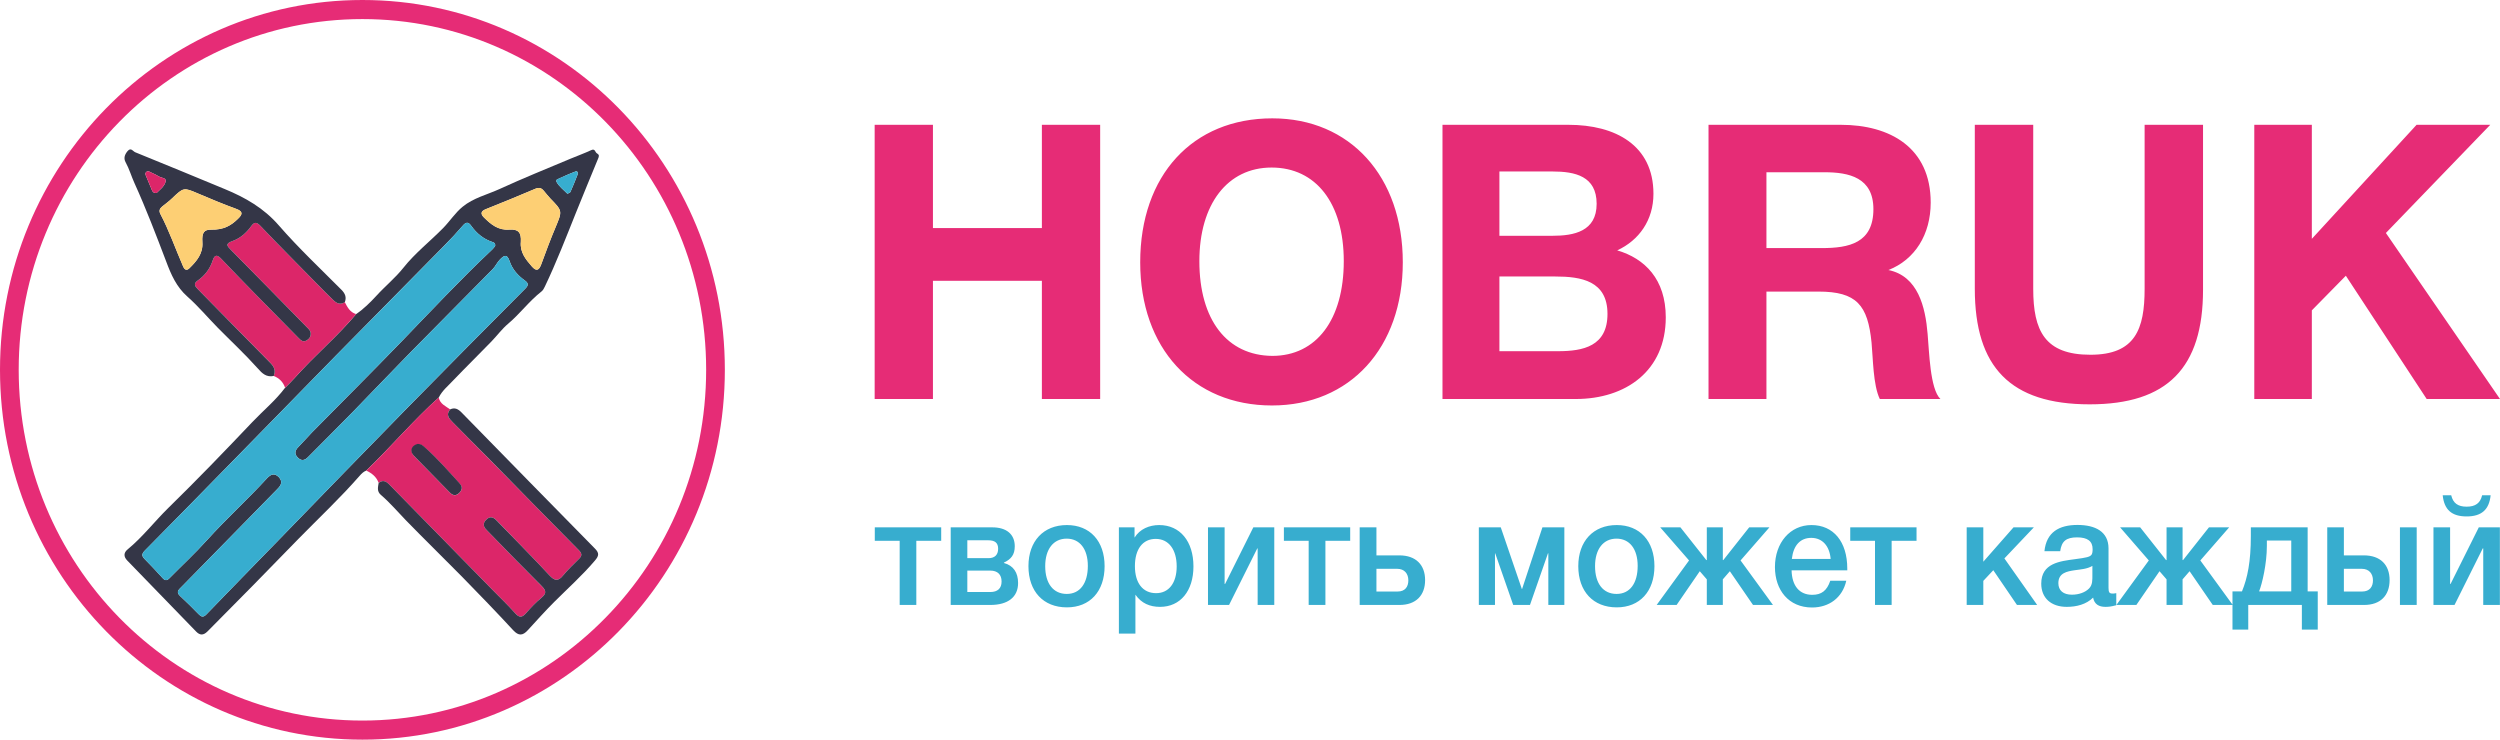 <svg width="169" height="50" viewBox="0 0 169 50" fill="none" xmlns="http://www.w3.org/2000/svg">
<path d="M24.5 0C31.265 0 37.392 2.796 41.826 7.32C46.26 11.844 49 18.096 49 24.997C49 31.899 46.26 38.151 41.826 42.675C37.392 47.199 31.265 50 24.5 50C17.735 50 11.608 47.199 7.174 42.675C2.74 38.151 0 31.899 0 24.997C0 18.096 2.74 11.844 7.174 7.32C11.608 2.796 17.735 0 24.5 0ZM40.931 8.233C36.725 3.941 30.916 1.29 24.5 1.29C18.084 1.29 12.275 3.941 8.069 8.233C3.863 12.524 1.264 18.451 1.264 24.997C1.264 31.543 3.863 37.475 8.069 41.762C12.275 46.054 18.084 48.71 24.5 48.71C30.916 48.71 36.73 46.054 40.931 41.762C45.137 37.475 47.736 31.543 47.736 24.997C47.736 18.451 45.137 12.524 40.931 8.233Z" fill="#E62C76"/>
<path d="M38.358 13.098C38.439 13.051 38.535 13.03 38.56 12.979C38.732 12.587 38.894 12.19 39.05 11.787C39.086 11.689 39.03 11.545 38.924 11.586C38.494 11.746 38.08 11.937 37.66 12.128C37.625 12.138 37.594 12.246 37.615 12.283C37.792 12.613 38.09 12.824 38.358 13.098ZM35.208 16.352C35.142 17.049 35.532 17.529 35.946 18.003C36.25 18.354 36.432 18.297 36.588 17.869C36.897 17.023 37.21 16.182 37.559 15.357C38.019 14.258 38.029 14.268 37.21 13.422C37.048 13.258 36.907 13.067 36.755 12.891C36.603 12.711 36.447 12.654 36.199 12.757C35.087 13.232 33.964 13.691 32.842 14.139C32.498 14.274 32.473 14.459 32.711 14.697C33.186 15.171 33.681 15.579 34.419 15.522C35.041 15.476 35.248 15.718 35.208 16.352ZM33.474 16.626C33.494 16.425 33.383 16.389 33.267 16.352C32.68 16.157 32.22 15.775 31.861 15.274C31.659 14.986 31.507 14.996 31.28 15.259C30.875 15.728 30.451 16.187 30.011 16.626C27.574 19.107 25.127 21.578 22.69 24.054C20.486 26.303 18.292 28.557 16.087 30.806C13.994 32.947 11.901 35.083 9.798 37.213C9.591 37.424 9.55 37.569 9.778 37.791C10.187 38.203 10.587 38.631 10.976 39.06C11.138 39.245 11.269 39.276 11.451 39.09C12.296 38.229 13.185 37.414 13.989 36.517C15.294 35.072 16.735 33.767 18.049 32.333C18.287 32.08 18.534 31.941 18.838 32.245C19.136 32.55 19.005 32.803 18.757 33.05C18.099 33.715 17.452 34.386 16.8 35.051C15.294 36.594 13.782 38.136 12.27 39.673C12.083 39.864 11.876 40.014 12.174 40.292C12.599 40.684 13.014 41.092 13.418 41.51C13.6 41.701 13.736 41.752 13.944 41.541C15.577 39.849 17.22 38.167 18.858 36.486C21.81 33.447 24.758 30.399 27.726 27.376C30.309 24.74 32.913 22.125 35.511 19.509C35.744 19.277 35.724 19.133 35.471 18.957C35.001 18.622 34.627 18.194 34.445 17.642C34.263 17.106 34.025 17.307 33.792 17.549C33.605 17.74 33.494 18.003 33.307 18.194C31.467 20.061 29.622 21.913 27.786 23.78C26.467 25.127 25.167 26.494 23.853 27.845C22.847 28.872 21.826 29.888 20.814 30.909C20.577 31.152 20.349 31.162 20.117 30.92C19.874 30.662 19.95 30.435 20.177 30.208C20.491 29.893 20.779 29.548 21.093 29.228C23.084 27.206 25.092 25.204 27.063 23.167C29.116 21.041 31.133 18.885 33.282 16.858C33.363 16.786 33.428 16.688 33.474 16.626ZM24.758 31.812C24.571 31.884 24.434 32.024 24.308 32.168C23.004 33.659 21.563 35.01 20.183 36.419C18.145 38.518 16.098 40.607 14.03 42.681C13.736 42.975 13.504 42.944 13.256 42.691C11.699 41.092 10.152 39.488 8.6 37.889C8.347 37.626 8.357 37.362 8.625 37.141C9.641 36.305 10.445 35.253 11.375 34.34C13.312 32.447 15.193 30.497 17.058 28.531C17.791 27.758 18.625 27.077 19.273 26.21C19.5 25.978 19.743 25.751 19.96 25.503C21.27 24.023 22.796 22.754 24.075 21.232C24.586 20.887 25.041 20.433 25.44 19.999C26.032 19.349 26.715 18.797 27.266 18.106C28.059 17.106 29.07 16.322 29.96 15.414C30.415 14.949 30.779 14.377 31.275 13.975C32.003 13.376 32.938 13.159 33.782 12.773C35.355 12.05 36.957 11.406 38.55 10.735C39.02 10.539 39.505 10.364 39.971 10.147C40.233 10.023 40.228 10.297 40.355 10.369C40.537 10.472 40.496 10.575 40.42 10.751C39.92 11.947 39.435 13.154 38.944 14.356C38.267 16.043 37.615 17.735 36.831 19.375C36.775 19.494 36.705 19.628 36.603 19.705C35.779 20.35 35.153 21.206 34.364 21.872C33.929 22.238 33.605 22.687 33.221 23.084C32.357 23.977 31.467 24.848 30.607 25.746C30.274 26.102 29.884 26.416 29.662 26.87C27.933 28.423 26.431 30.208 24.758 31.812Z" fill="#343647"/>
<path d="M28.241 30.048C28.12 30.084 27.953 30.14 27.872 30.321C27.781 30.533 27.867 30.698 28.014 30.847C28.812 31.667 29.616 32.482 30.415 33.303C30.633 33.53 30.835 33.54 31.057 33.313C31.254 33.112 31.275 32.911 31.078 32.699C30.319 31.869 29.586 31.012 28.737 30.27C28.605 30.156 28.484 30.027 28.241 30.048ZM24.758 31.812C26.431 30.208 27.928 28.423 29.657 26.87C29.743 27.309 30.127 27.453 30.43 27.675C30.117 28.036 30.36 28.294 30.592 28.531C31.421 29.382 32.266 30.218 33.095 31.059C35.117 33.112 37.124 35.17 39.146 37.213C39.374 37.445 39.328 37.599 39.126 37.801C38.772 38.151 38.393 38.492 38.075 38.889C37.726 39.322 37.493 39.271 37.129 38.879C35.966 37.625 34.758 36.413 33.57 35.18C33.347 34.953 33.125 34.876 32.872 35.129C32.62 35.376 32.665 35.608 32.903 35.835C32.983 35.918 33.064 36 33.145 36.083C34.303 37.264 35.451 38.456 36.618 39.622C36.932 39.931 36.947 40.127 36.598 40.411C36.224 40.72 35.891 41.076 35.567 41.443C35.304 41.742 35.117 41.783 34.829 41.458C34.338 40.906 33.803 40.395 33.287 39.869C30.997 37.532 28.711 35.201 26.426 32.864C26.189 32.622 25.961 32.369 25.597 32.642C25.445 32.23 25.137 31.987 24.758 31.812Z" fill="#DC2669"/>
<path d="M24.075 21.232C22.796 22.748 21.274 24.023 19.96 25.503C19.743 25.75 19.5 25.977 19.272 26.21C19.141 25.823 18.878 25.565 18.504 25.415C18.661 25.044 18.524 24.781 18.251 24.502C16.618 22.867 15.01 21.206 13.387 19.561C13.17 19.344 13.059 19.174 13.367 18.962C13.863 18.616 14.201 18.157 14.389 17.58C14.525 17.167 14.722 17.244 14.965 17.502C15.769 18.343 16.578 19.179 17.397 20.014C18.317 20.958 19.247 21.897 20.172 22.836C20.324 22.991 20.476 23.161 20.723 23.017C20.9 22.913 21.017 22.759 21.006 22.542C21.001 22.351 20.855 22.233 20.733 22.109C19.035 20.375 17.346 18.642 15.637 16.919C15.349 16.631 15.203 16.476 15.713 16.295C16.234 16.11 16.648 15.748 16.972 15.3C17.179 15.011 17.326 14.98 17.594 15.258C18.843 16.569 20.117 17.848 21.381 19.137C21.76 19.524 22.144 19.911 22.533 20.288C22.761 20.51 23.009 20.628 23.307 20.422C23.484 20.768 23.661 21.113 24.075 21.232Z" fill="#DC2669"/>
<path d="M10.586 13.046C10.784 12.84 11.087 12.639 11.188 12.303C11.279 12.009 10.93 12.04 10.768 11.942C10.592 11.834 10.399 11.746 10.212 11.659C10.111 11.607 10 11.535 9.894 11.623C9.783 11.715 9.843 11.834 9.889 11.937C10.015 12.242 10.142 12.546 10.268 12.85C10.313 12.959 10.369 13.057 10.586 13.046ZM14.267 15.527C15.152 15.543 15.637 15.228 16.082 14.795C16.416 14.48 16.436 14.29 15.951 14.114C15.086 13.799 14.237 13.444 13.387 13.082C12.412 12.665 12.422 12.659 11.628 13.412C11.421 13.614 11.183 13.784 10.961 13.964C10.794 14.104 10.728 14.248 10.844 14.47C11.441 15.605 11.861 16.822 12.371 17.993C12.467 18.22 12.599 18.328 12.801 18.138C13.291 17.658 13.736 17.142 13.681 16.373C13.635 15.703 13.812 15.522 14.267 15.527ZM23.312 20.423C23.008 20.629 22.761 20.51 22.533 20.289C22.144 19.912 21.76 19.525 21.381 19.138C20.116 17.849 18.843 16.57 17.599 15.264C17.326 14.981 17.179 15.012 16.972 15.3C16.648 15.749 16.234 16.11 15.713 16.296C15.202 16.477 15.349 16.631 15.637 16.92C17.346 18.643 19.035 20.376 20.733 22.11C20.855 22.233 21.001 22.352 21.006 22.543C21.016 22.759 20.9 22.914 20.723 23.017C20.476 23.157 20.324 22.992 20.172 22.837C19.247 21.898 18.317 20.959 17.396 20.015C16.578 19.185 15.769 18.344 14.965 17.503C14.722 17.245 14.525 17.168 14.388 17.581C14.201 18.158 13.863 18.617 13.367 18.963C13.059 19.174 13.17 19.345 13.387 19.561C15.01 21.207 16.618 22.868 18.251 24.508C18.524 24.782 18.66 25.04 18.504 25.416C18.013 25.514 17.735 25.261 17.412 24.89C16.552 23.93 15.607 23.053 14.702 22.135C14.024 21.444 13.398 20.696 12.675 20.056C11.926 19.401 11.562 18.555 11.229 17.663C10.556 15.894 9.879 14.119 9.095 12.391C8.883 11.927 8.741 11.421 8.488 10.962C8.347 10.699 8.423 10.462 8.615 10.225C8.852 9.936 8.979 10.225 9.141 10.292C11.158 11.112 13.175 11.942 15.187 12.778C16.573 13.351 17.831 14.062 18.858 15.249C20.187 16.776 21.664 18.163 23.089 19.597C23.337 19.85 23.433 20.093 23.312 20.423Z" fill="#343647"/>
<path d="M25.597 32.642C25.966 32.364 26.189 32.621 26.426 32.864C28.711 35.201 31.002 37.532 33.287 39.869C33.802 40.395 34.338 40.906 34.829 41.458C35.117 41.783 35.304 41.742 35.567 41.442C35.885 41.076 36.224 40.72 36.598 40.411C36.947 40.127 36.932 39.931 36.623 39.621C35.451 38.456 34.303 37.269 33.145 36.083C33.064 36 32.988 35.918 32.903 35.835C32.665 35.608 32.619 35.376 32.872 35.129C33.12 34.876 33.347 34.953 33.565 35.18C34.758 36.413 35.966 37.625 37.129 38.879C37.493 39.271 37.726 39.322 38.075 38.889C38.393 38.497 38.772 38.151 39.126 37.795C39.328 37.599 39.374 37.445 39.146 37.212C37.124 35.17 35.112 33.112 33.1 31.058C32.266 30.213 31.421 29.382 30.592 28.531C30.36 28.294 30.122 28.036 30.43 27.675C30.739 27.525 30.971 27.649 31.199 27.881C34.202 30.95 37.205 34.025 40.223 37.089C40.522 37.393 40.486 37.579 40.218 37.893C39.369 38.894 38.393 39.766 37.468 40.689C36.851 41.308 36.27 41.958 35.678 42.603C35.339 42.974 35.061 43.005 34.687 42.598C33.555 41.375 32.397 40.173 31.229 38.982C29.97 37.703 28.686 36.454 27.437 35.17C26.876 34.592 26.355 33.973 25.744 33.452C25.465 33.21 25.552 32.931 25.597 32.642Z" fill="#343647"/>
<path d="M33.474 16.626C33.429 16.688 33.363 16.786 33.282 16.863C31.133 18.885 29.116 21.047 27.063 23.167C25.092 25.204 23.079 27.211 21.093 29.228C20.779 29.547 20.491 29.888 20.177 30.208C19.95 30.435 19.879 30.662 20.117 30.92C20.349 31.167 20.577 31.152 20.815 30.909C21.826 29.883 22.847 28.872 23.848 27.845C25.168 26.494 26.467 25.127 27.786 23.78C29.622 21.913 31.467 20.061 33.307 18.194C33.494 18.003 33.605 17.74 33.793 17.549C34.025 17.312 34.263 17.105 34.445 17.642C34.627 18.194 35.001 18.622 35.471 18.952C35.724 19.133 35.744 19.277 35.511 19.509C32.913 22.125 30.309 24.74 27.721 27.376C24.758 30.399 21.811 33.447 18.858 36.486C17.22 38.167 15.577 39.849 13.944 41.541C13.737 41.752 13.6 41.701 13.418 41.51C13.014 41.097 12.599 40.684 12.174 40.287C11.876 40.014 12.083 39.864 12.27 39.673C13.782 38.136 15.289 36.594 16.8 35.051C17.453 34.386 18.1 33.715 18.757 33.055C19.005 32.802 19.136 32.55 18.838 32.245C18.534 31.941 18.287 32.08 18.049 32.333C16.735 33.767 15.294 35.072 13.989 36.516C13.185 37.414 12.296 38.234 11.451 39.09C11.269 39.276 11.138 39.245 10.976 39.065C10.587 38.631 10.187 38.203 9.778 37.791C9.555 37.569 9.591 37.424 9.798 37.208C11.901 35.082 13.994 32.947 16.087 30.811C18.292 28.557 20.486 26.303 22.69 24.054C25.127 21.578 27.574 19.107 30.016 16.631C30.451 16.187 30.875 15.728 31.28 15.259C31.507 14.996 31.654 14.985 31.861 15.274C32.22 15.775 32.68 16.156 33.267 16.352C33.383 16.389 33.494 16.425 33.474 16.626Z" fill="#37ADCF"/>
<path d="M35.208 16.353C35.248 15.718 35.041 15.476 34.414 15.522C33.681 15.579 33.186 15.171 32.711 14.697C32.473 14.46 32.498 14.279 32.842 14.14C33.964 13.691 35.087 13.232 36.199 12.757C36.447 12.654 36.603 12.711 36.755 12.891C36.907 13.067 37.048 13.258 37.205 13.423C38.024 14.264 38.014 14.258 37.559 15.357C37.21 16.182 36.897 17.023 36.588 17.869C36.426 18.297 36.249 18.354 35.946 18.003C35.532 17.529 35.142 17.049 35.208 16.353Z" fill="#FDCF74"/>
<path d="M38.358 13.097C38.09 12.823 37.791 12.612 37.614 12.282C37.594 12.246 37.624 12.137 37.66 12.122C38.08 11.936 38.494 11.745 38.924 11.585C39.03 11.544 39.086 11.688 39.05 11.787C38.894 12.189 38.732 12.586 38.56 12.978C38.535 13.03 38.438 13.05 38.358 13.097Z" fill="#37ADCF"/>
<path d="M14.267 15.521C13.812 15.521 13.635 15.702 13.681 16.372C13.736 17.141 13.291 17.657 12.801 18.131C12.599 18.328 12.467 18.219 12.371 17.992C11.861 16.821 11.441 15.604 10.845 14.469C10.728 14.247 10.794 14.103 10.961 13.963C11.183 13.783 11.421 13.613 11.628 13.412C12.422 12.659 12.412 12.664 13.388 13.081C14.237 13.443 15.086 13.799 15.951 14.113C16.436 14.289 16.416 14.479 16.082 14.794C15.637 15.227 15.152 15.547 14.267 15.521Z" fill="#FDCF74"/>
<path d="M10.587 13.046C10.369 13.056 10.314 12.958 10.268 12.85C10.142 12.546 10.015 12.241 9.889 11.937C9.844 11.834 9.783 11.715 9.894 11.622C10 11.534 10.111 11.607 10.213 11.658C10.4 11.746 10.592 11.834 10.769 11.942C10.931 12.04 11.279 12.009 11.188 12.303C11.087 12.638 10.779 12.839 10.587 13.046Z" fill="#DC2669"/>
<path d="M28.216 30.011C28.464 29.996 28.59 30.119 28.722 30.238C29.571 30.986 30.314 31.848 31.078 32.683C31.275 32.9 31.255 33.101 31.057 33.307C30.835 33.534 30.628 33.519 30.405 33.292C29.606 32.467 28.797 31.641 27.988 30.821C27.842 30.666 27.756 30.501 27.847 30.29C27.928 30.109 28.095 30.052 28.216 30.011Z" fill="#343647"/>
<path d="M74.371 8.437H70.431V15.416H63.067V8.437H59.127V26.973H63.067V18.983H70.431V26.973H74.371V8.437ZM86.008 8C80.618 8 77.078 11.849 77.078 17.731C77.078 23.535 80.643 27.41 85.983 27.41C91.264 27.41 94.829 23.509 94.829 17.731C94.829 11.927 91.264 8 86.008 8ZM85.958 11.326C88.965 11.326 90.839 13.744 90.839 17.654C90.839 21.606 88.99 24.058 86.008 24.058C82.951 24.032 81.077 21.632 81.077 17.654C81.077 13.804 82.976 11.326 85.958 11.326ZM97.512 8.437V26.973H106.516C109.907 26.973 112.606 25.07 112.606 21.452C112.606 18.88 111.19 17.474 109.324 16.925C110.79 16.248 111.773 14.893 111.773 13.101C111.773 9.818 109.199 8.437 106.033 8.437H97.512ZM101.36 11.592H104.95C106.467 11.592 107.933 11.901 107.933 13.778C107.933 15.648 106.392 15.939 104.95 15.939H101.36V11.592ZM101.36 18.691H105.125C106.891 18.691 108.666 18.983 108.666 21.22C108.666 23.406 107.025 23.741 105.325 23.741H101.36V18.691ZM115.496 8.437V26.973H119.411V19.711H122.927C125.509 19.711 126.267 20.62 126.517 23.166C126.617 24.186 126.617 26.03 127.075 26.973H131.173C130.465 26.296 130.415 23.741 130.307 22.575C130.157 20.749 129.657 18.665 127.658 18.254C129.449 17.551 130.515 15.853 130.515 13.693C130.515 9.972 127.758 8.437 124.443 8.437H115.496ZM119.411 11.644H123.335C125.001 11.644 126.642 12.004 126.642 14.139C126.642 16.428 125.001 16.771 123.152 16.771H119.411V11.644ZM148.925 8.437H144.976V19.523C144.976 22.258 144.343 23.981 141.311 23.981C138.229 23.981 137.446 22.36 137.446 19.523V8.437H133.497V19.523C133.497 24.812 135.897 27.333 141.261 27.333C146.517 27.333 148.925 24.864 148.925 19.583V8.437ZM168.342 8.437H163.361L156.28 16.145V8.437H152.39V26.973H156.28V20.98L158.579 18.64L164.044 26.973H169L161.286 15.75L168.342 8.437Z" fill="#E62C76"/>
<path d="M63.625 36.557V35.649H59.136V36.557H60.818V40.895H61.943V36.557H63.625ZM68.823 39.412C68.823 38.709 68.507 38.229 67.865 38.058V38.032C68.349 37.8 68.598 37.509 68.598 36.926C68.598 36.111 68.032 35.649 67.082 35.649H64.267V40.895H66.941C68.149 40.895 68.823 40.355 68.823 39.412ZM66.941 38.572C67.441 38.572 67.707 38.846 67.707 39.309C67.707 39.772 67.441 40.021 66.941 40.021H65.391V38.572H66.941ZM66.799 36.523C67.257 36.523 67.474 36.694 67.474 37.097C67.474 37.509 67.241 37.732 66.824 37.732H65.391V36.523H66.799ZM72.122 35.494C70.539 35.494 69.523 36.583 69.523 38.272C69.523 39.978 70.531 41.058 72.122 41.058C73.68 41.058 74.671 39.978 74.671 38.272C74.671 36.575 73.68 35.494 72.122 35.494ZM72.105 36.412C72.988 36.412 73.538 37.106 73.538 38.255C73.538 39.438 73.005 40.15 72.114 40.15C71.206 40.15 70.656 39.447 70.656 38.272C70.656 37.123 71.214 36.412 72.105 36.412ZM76.695 35.649H75.637V42.833H76.754V40.201C77.162 40.784 77.728 41.024 78.419 41.024C79.794 41.024 80.677 39.944 80.677 38.289C80.677 36.592 79.769 35.494 78.361 35.494C77.695 35.494 77.053 35.76 76.695 36.343V35.649ZM78.128 36.429C79.003 36.429 79.544 37.149 79.544 38.289C79.544 39.412 79.011 40.098 78.153 40.098C77.253 40.098 76.72 39.412 76.72 38.272C76.72 37.123 77.245 36.429 78.128 36.429ZM83.084 40.895L84.992 37.072H85.017V40.895H86.141V35.649H84.725L82.818 39.472H82.784V35.649H81.66V40.895H83.084ZM91.273 36.557V35.649H86.791V36.557H88.466V40.895H89.598V36.557H91.273ZM96.337 39.215C96.337 38.186 95.713 37.543 94.596 37.543H93.047V35.649H91.914V40.895H94.605C95.713 40.895 96.337 40.252 96.337 39.215ZM95.204 39.232C95.204 39.661 94.988 39.987 94.48 39.987H93.047V38.452H94.455C94.938 38.452 95.204 38.778 95.204 39.232ZM101.061 40.895V37.406H101.077L102.293 40.895H103.426L104.642 37.406H104.667V40.895H105.75V35.649H104.268L102.893 39.815H102.876L101.452 35.649H99.969V40.895H101.061ZM109.291 35.494C107.708 35.494 106.692 36.583 106.692 38.272C106.692 39.978 107.7 41.058 109.291 41.058C110.848 41.058 111.84 39.978 111.84 38.272C111.84 36.575 110.848 35.494 109.291 35.494ZM109.274 36.412C110.157 36.412 110.707 37.106 110.707 38.255C110.707 39.438 110.174 40.15 109.282 40.15C108.374 40.15 107.825 39.447 107.825 38.272C107.825 37.123 108.383 36.412 109.274 36.412ZM119.853 40.895L117.662 37.886L119.612 35.649H118.245L116.496 37.861H116.463V35.649H115.38V37.861H115.347L113.597 35.649H112.231L114.18 37.886L111.99 40.895H113.339L114.905 38.615L115.38 39.164V40.895H116.463V39.164L116.938 38.615L118.504 40.895H119.853ZM124.809 39.258H123.727C123.502 39.927 123.135 40.21 122.51 40.21C121.644 40.21 121.136 39.609 121.111 38.555H124.876V38.435C124.876 36.617 123.943 35.494 122.452 35.494C121.019 35.494 119.986 36.686 119.986 38.332C119.986 39.892 120.919 41.067 122.494 41.067C123.643 41.067 124.551 40.407 124.809 39.258ZM123.752 37.783H121.128C121.236 36.857 121.702 36.36 122.444 36.36C123.185 36.36 123.677 36.9 123.752 37.783ZM129.558 36.557V35.649H125.076V36.557H126.75V40.895H127.875V36.557H129.558ZM137.713 40.895L135.497 37.749L137.488 35.649H136.113L134.072 37.972V35.649H132.948V40.895H134.072V39.267L134.747 38.546L136.347 40.895H137.713ZM138.204 37.26H139.27C139.362 36.583 139.679 36.326 140.412 36.326C141.12 36.326 141.461 36.583 141.461 37.123C141.461 37.312 141.436 37.432 141.386 37.5C141.278 37.646 141.053 37.698 140.27 37.8C139.254 37.938 137.988 38.066 137.988 39.455C137.988 40.424 138.654 41.024 139.712 41.024C140.378 41.024 141.036 40.853 141.494 40.398C141.578 40.853 141.894 41.024 142.327 41.024C142.544 41.024 142.702 41.007 143.061 40.913V40.098C142.919 40.124 142.877 40.124 142.802 40.124C142.594 40.124 142.536 40.038 142.536 39.738V37.072C142.536 35.94 141.644 35.486 140.437 35.486C139.195 35.486 138.337 35.974 138.204 37.26ZM141.445 38.255V38.881C141.445 39.198 141.461 39.541 141.22 39.781C140.961 40.047 140.528 40.201 140.062 40.201C139.479 40.201 139.145 39.918 139.145 39.421C139.145 38.726 139.737 38.623 140.262 38.546C140.67 38.486 141.078 38.469 141.445 38.255ZM150.932 40.895L148.742 37.886L150.691 35.649H149.325L147.575 37.861H147.542V35.649H146.459V37.861H146.426L144.677 35.649H143.319L145.26 37.886L143.069 40.895H144.418L145.984 38.615L146.459 39.164V40.895H147.542V39.164L148.017 38.615L149.583 40.895H150.932ZM156.68 42.559V39.978H155.997V35.649H152.157V36.231C152.157 37.963 151.932 39.069 151.557 39.978H150.916V42.559H151.982V40.895H155.606V42.559H156.68ZM154.889 39.978H152.715C152.923 39.455 153.24 38.109 153.24 36.9V36.54H154.889V39.978ZM162.236 35.649V40.895H163.369V35.649H162.236ZM161.537 39.215C161.537 38.186 160.92 37.543 159.796 37.543H158.446V35.649H157.322V40.895H159.812C160.92 40.895 161.537 40.252 161.537 39.215ZM160.412 39.232C160.412 39.661 160.195 39.987 159.679 39.987H158.446V38.452H159.662C160.145 38.452 160.412 38.778 160.412 39.232ZM168.367 33.48H167.792C167.667 34.011 167.343 34.251 166.743 34.251C166.151 34.251 165.827 34.011 165.702 33.48H165.127C165.227 34.457 165.735 34.911 166.743 34.911C167.751 34.911 168.267 34.457 168.367 33.48ZM165.926 40.895L167.834 37.072H167.867V40.895H168.992V35.649H167.567L165.66 39.472H165.627V35.649H164.502V40.895H165.926Z" fill="#37ADCF"/>
</svg>
